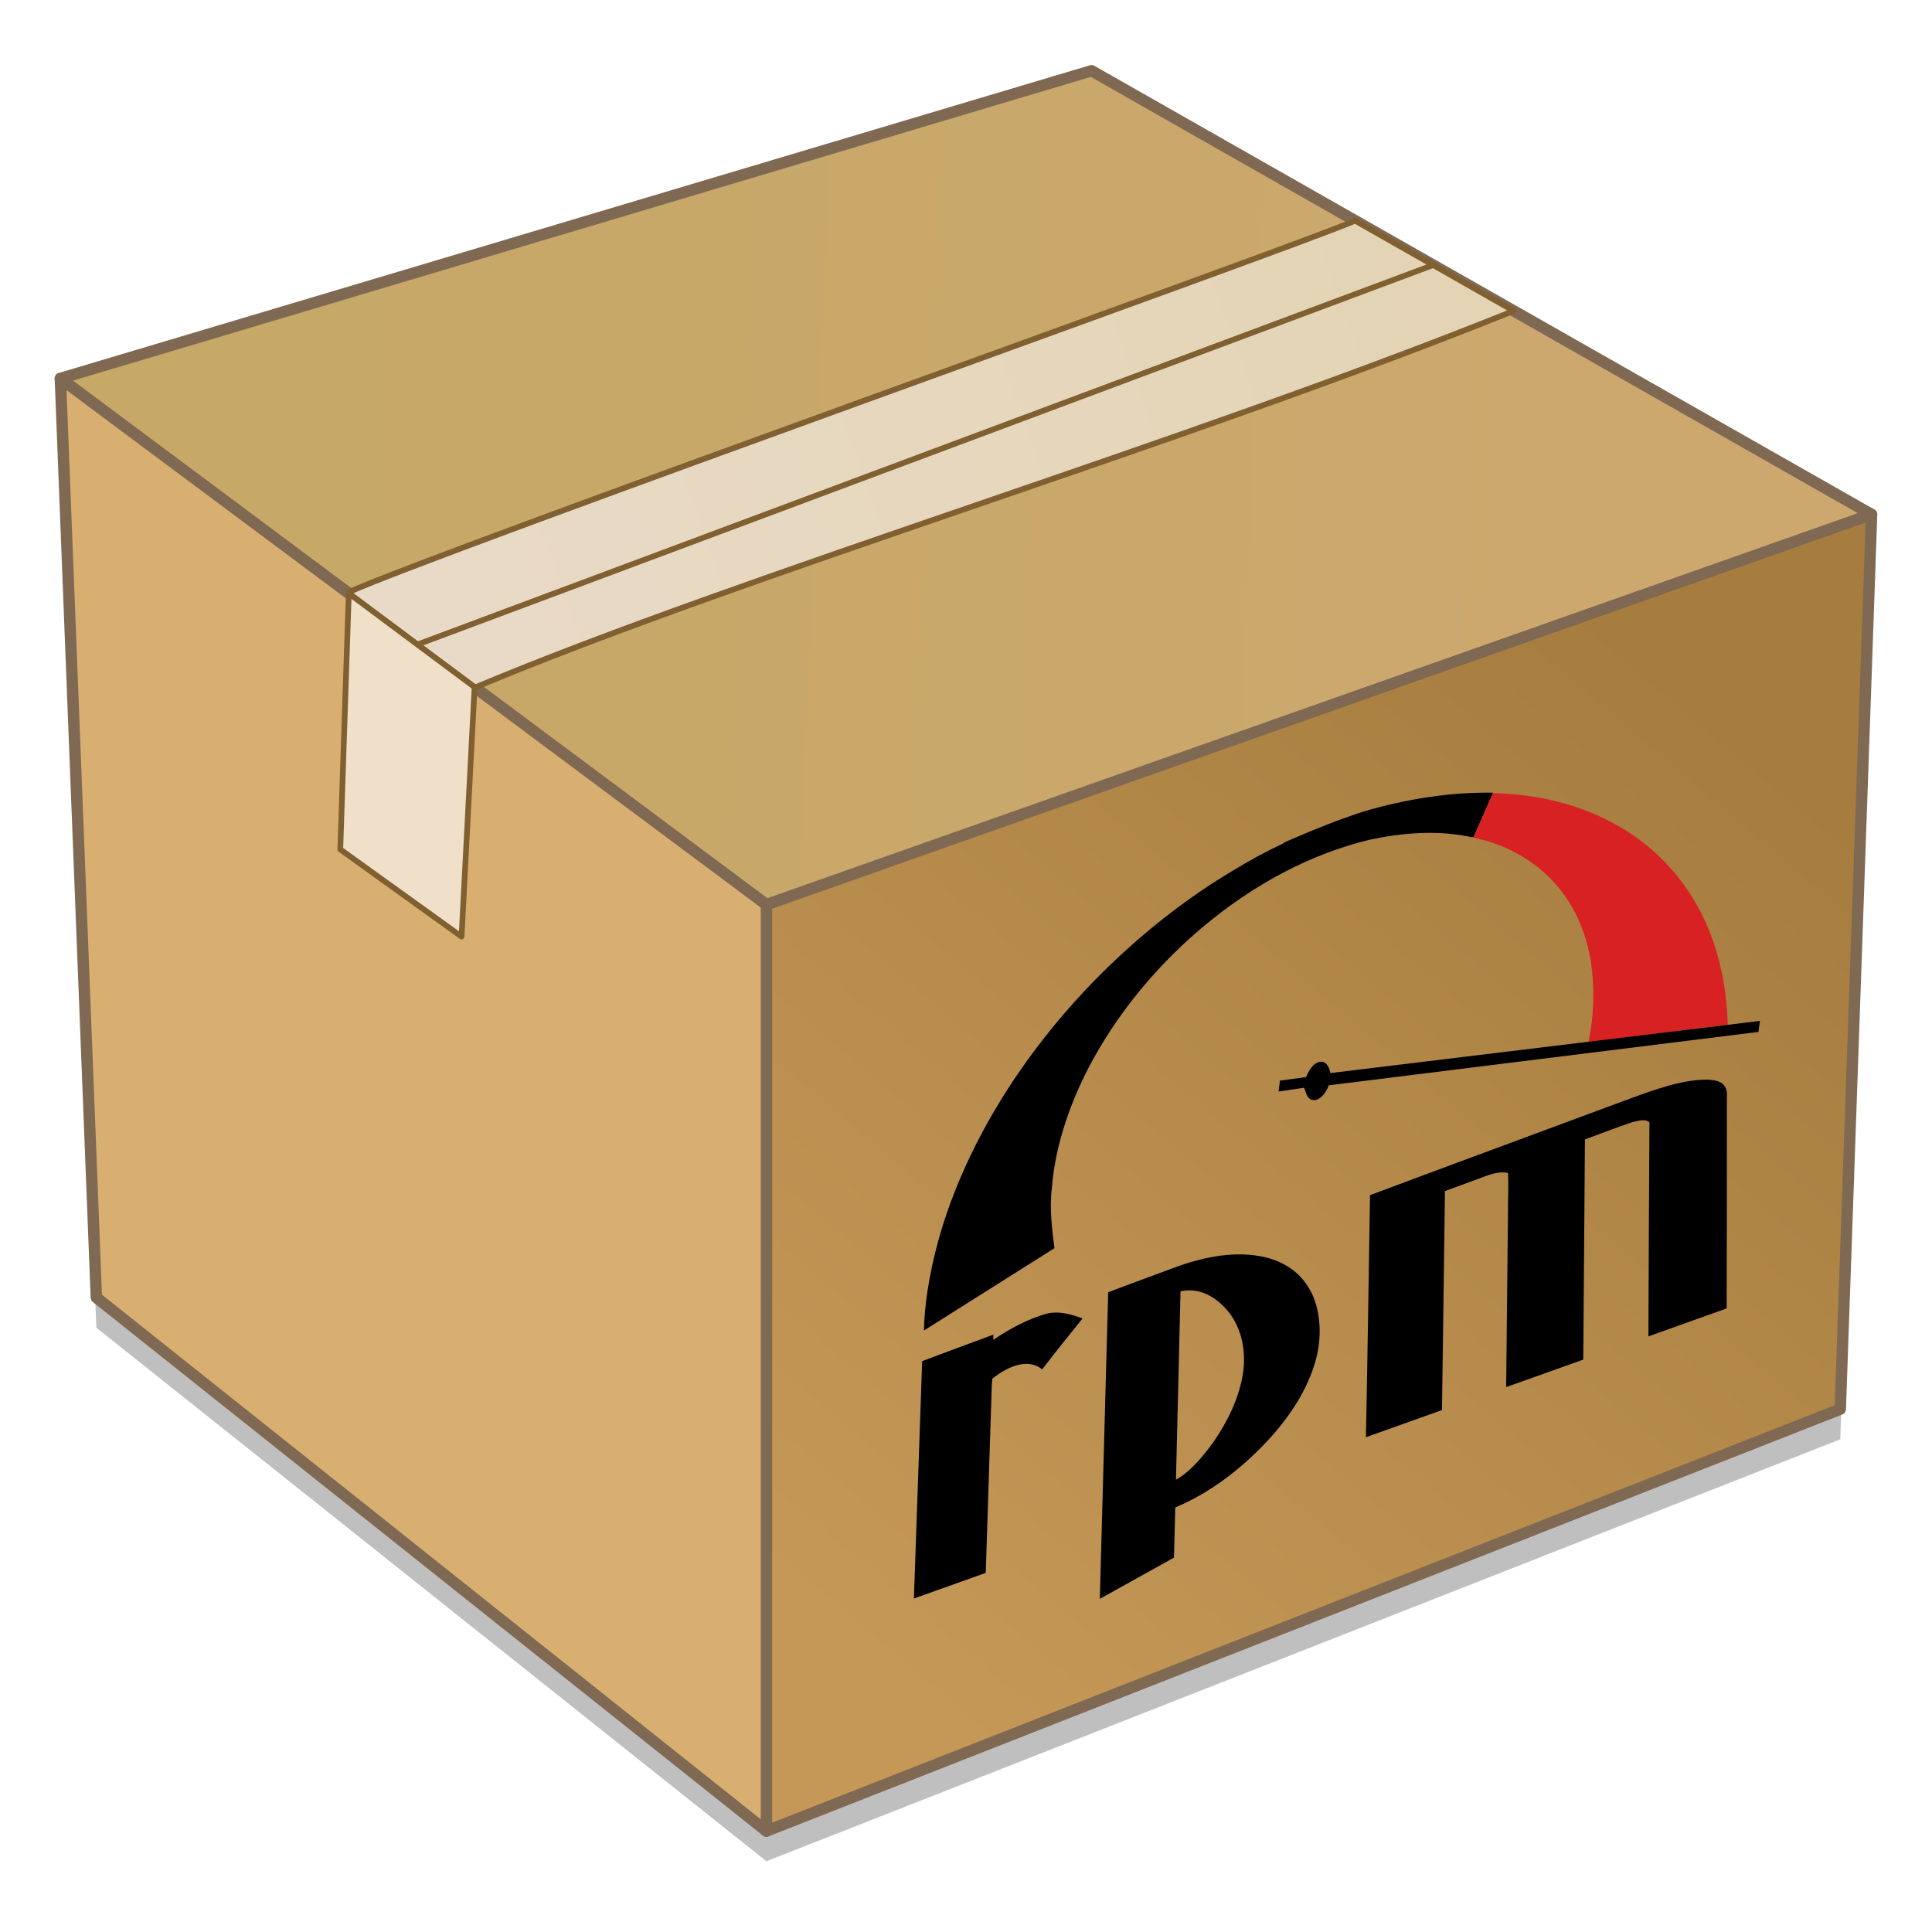 <?xml version="1.0" encoding="UTF-8" standalone="no"?>
<!-- Created with Inkscape (http://www.inkscape.org/) -->

<svg
   xmlns:osb="http://www.openswatchbook.org/uri/2009/osb"
   xmlns:dc="http://purl.org/dc/elements/1.1/"
   xmlns:cc="http://creativecommons.org/ns#"
   xmlns:rdf="http://www.w3.org/1999/02/22-rdf-syntax-ns#"
   xmlns:svg="http://www.w3.org/2000/svg"
   xmlns="http://www.w3.org/2000/svg"
   xmlns:xlink="http://www.w3.org/1999/xlink"
   xmlns:sodipodi="http://sodipodi.sourceforge.net/DTD/sodipodi-0.dtd"
   xmlns:inkscape="http://www.inkscape.org/namespaces/inkscape"
   sodipodi:docname="rpm.svg"
   inkscape:version="0.92.2 5c3e80d, 2017-08-06"
   id="svg1345"
   version="1.1"
   viewBox="0 0 33.867 33.867"
   height="128"
   width="128">
  <sodipodi:namedview
     units="px"
     inkscape:window-maximized="1"
     inkscape:window-y="0"
     inkscape:window-x="0"
     inkscape:window-height="803"
     inkscape:window-width="1600"
     showgrid="false"
     inkscape:current-layer="layer1"
     inkscape:document-units="mm"
     inkscape:cy="21.835532"
     inkscape:cx="73.043587"
     inkscape:zoom="4.0000001"
     inkscape:pageshadow="2"
     inkscape:pageopacity="0.0"
     borderopacity="1.0"
     bordercolor="#666666"
     pagecolor="#ffffff"
     id="base" />
  <defs
     id="defs1339">
    <linearGradient
       id="linearGradient6985"
       inkscape:collect="always">
      <stop
         id="stop6981"
         offset="0"
         style="stop-color:#e9dac7;stop-opacity:1" />
      <stop
         id="stop6983"
         offset="1"
         style="stop-color:#e4d4b5;stop-opacity:1" />
    </linearGradient>
    <linearGradient
       id="linearGradient6956"
       inkscape:collect="always">
      <stop
         id="stop6952"
         offset="0"
         style="stop-color:#c59857;stop-opacity:1" />
      <stop
         id="stop6954"
         offset="1"
         style="stop-color:#a67d3f;stop-opacity:1" />
    </linearGradient>
    <linearGradient
       id="linearGradient6948"
       inkscape:collect="always">
      <stop
         id="stop6944"
         offset="0"
         style="stop-color:#c6a867;stop-opacity:1" />
      <stop
         id="stop6946"
         offset="1"
         style="stop-color:#cca86e;stop-opacity:1" />
    </linearGradient>
    <linearGradient
       id="linearGradient1314-7"
       inkscape:collect="always">
      <stop
         id="stop1310"
         offset="0"
         style="stop-color:#d8af71;stop-opacity:1" />
      <stop
         id="stop1312"
         offset="1"
         style="stop-color:#d8af71;stop-opacity:1" />
    </linearGradient>
    <linearGradient
       osb:paint="solid"
       id="linearGradient6987">
      <stop
         id="stop6985"
         offset="0"
         style="stop-color:#77d2fb;stop-opacity:1;" />
    </linearGradient>
    <linearGradient
       gradientTransform="matrix(0.248,0,0,0.239,92.138,175.687)"
       inkscape:collect="always"
       xlink:href="#linearGradient1314-7"
       id="linearGradient1324-9"
       x1="-317.451"
       y1="432.21"
       x2="-364.828"
       y2="461.022"
       gradientUnits="userSpaceOnUse" />
    <linearGradient
       gradientTransform="matrix(1.005,0,0,1.005,-72.442,227.985)"
       gradientUnits="userSpaceOnUse"
       y2="43.236"
       x2="99.615"
       y1="42.31"
       x1="76.875"
       id="linearGradient6950"
       xlink:href="#linearGradient6948"
       inkscape:collect="always" />
    <linearGradient
       gradientTransform="matrix(1.005,0,0,1.005,-72.442,227.985)"
       gradientUnits="userSpaceOnUse"
       y2="46.591"
       x2="101.138"
       y1="63.525"
       x1="86.744"
       id="linearGradient6958"
       xlink:href="#linearGradient6956"
       inkscape:collect="always" />
    <linearGradient
       gradientTransform="matrix(0.266,0,0,0.266,-72.442,227.985)"
       gradientUnits="userSpaceOnUse"
       y2="149.549"
       x2="365.684"
       y1="172.379"
       x1="302.811"
       id="linearGradient6988"
       xlink:href="#linearGradient6985"
       inkscape:collect="always" />
  </defs>
  <g
     transform="translate(0,-263.133)"
     id="layer1"
     inkscape:groupmode="layer"
     inkscape:label="Layer 1">
    <path
       style="opacity:0.25;fill:#000000;fill-opacity:1;fill-rule:nonzero;stroke:none;stroke-width:0.2;stroke-linecap:round;stroke-linejoin:round;stroke-miterlimit:4;stroke-dasharray:none;stroke-opacity:1"
       d="m 13.435,279.521 19.373,-6.841 -0.549,15.684 -18.825,7.396 z"
       id="path7010"
       inkscape:connector-curvature="0"
       sodipodi:nodetypes="ccccc" />
    <path
       style="opacity:0.25;fill:#000000;fill-opacity:1;fill-rule:nonzero;stroke:none;stroke-width:0.2;stroke-linecap:round;stroke-linejoin:round;stroke-miterlimit:4;stroke-dasharray:none;stroke-opacity:1"
       d="m 1.058,270.296 12.377,9.225 10e-6,16.239 -11.746,-9.353 z"
       id="path7012"
       inkscape:connector-curvature="0"
       sodipodi:nodetypes="ccccc" />
    <path
       sodipodi:nodetypes="ccccc"
       inkscape:connector-curvature="0"
       id="rect1234-2"
       d="m 1.058,269.767 18.076,-5.394 13.674,7.778 -19.373,6.841 z"
       style="opacity:1;fill:url(#linearGradient6950);fill-opacity:1;fill-rule:nonzero;stroke:#806953;stroke-width:0.2;stroke-linecap:round;stroke-linejoin:round;stroke-miterlimit:4;stroke-dasharray:none;stroke-opacity:1" />
    <path
       sodipodi:nodetypes="ccccc"
       inkscape:connector-curvature="0"
       id="rect1237-9"
       d="m 13.435,278.992 19.373,-6.841 -0.549,15.684 -18.825,7.396 z"
       style="opacity:1;fill:url(#linearGradient6958);fill-opacity:1;fill-rule:nonzero;stroke:#806953;stroke-width:0.2;stroke-linecap:round;stroke-linejoin:round;stroke-miterlimit:4;stroke-dasharray:none;stroke-opacity:1" />
    <path
       sodipodi:nodetypes="ccccc"
       inkscape:connector-curvature="0"
       id="rect1240-7"
       d="m 1.058,269.767 12.377,9.225 10e-6,16.239 -11.746,-9.353 z"
       style="opacity:1;fill:url(#linearGradient1324-9);fill-opacity:1;fill-rule:nonzero;stroke:#806953;stroke-width:0.2;stroke-linecap:round;stroke-linejoin:round;stroke-miterlimit:4;stroke-dasharray:none;stroke-opacity:1" />
    <path
       sodipodi:nodetypes="cccccc"
       inkscape:connector-curvature="0"
       id="path6967"
       d="m 23.754,267.001 c -0.909,0.41 -16.046,5.791 -17.64,6.512 l -5.4e-4,0.021 2.213,1.65 c 4.694,-1.968 12.458,-4.284 18.208,-6.602 z"
       style="opacity:1;fill:url(#linearGradient6988);fill-opacity:1;fill-rule:nonzero;stroke:#806030;stroke-width:0.1;stroke-linecap:round;stroke-linejoin:round;stroke-miterlimit:4;stroke-dasharray:none;stroke-opacity:1" />
    <path
       inkscape:connector-curvature="0"
       id="path6990"
       d="m 7.293,274.44 17.814,-6.655"
       style="fill:none;stroke:#806030;stroke-width:0.1;stroke-linecap:butt;stroke-linejoin:miter;stroke-opacity:1;stroke-miterlimit:4;stroke-dasharray:none" />
    <path
       inkscape:connector-curvature="0"
       id="path6974"
       d="m 6.114,273.534 -0.149,4.489 2.126,1.528 0.228,-4.365 c 0.002,-0.001 0.005,-0.002 0.007,-0.003 z"
       style="opacity:1;fill:#f0e0c9;fill-opacity:1;fill-rule:nonzero;stroke:#806030;stroke-width:0.1;stroke-linecap:round;stroke-linejoin:round;stroke-miterlimit:4;stroke-dasharray:none;stroke-opacity:1" />
    <g
       id="g2211"
       transform="matrix(0,-0.027,0.027,0,18.742,292.86)">
      <path
         inkscape:connector-curvature="0"
         style="fill:#000000;fill-rule:nonzero;stroke:none"
         d="m 535.29,105.519 c 6.626,10.839 12.655,21.775 17.783,32.737 1.432,1.96 2.087,3.971 2.971,5.963 6.835,15.594 12.95,31.238 18.092,46.881 8.278,28.333 12.665,56.622 12.217,84.157 0,0 -0.267,-0.12 -0.267,-0.12 -9.397,-4.158 -18.788,-8.329 -28.241,-12.412 -0.778,-1.198 -0.11,-2.231 0.018,-3.287 4.156,-20.819 2.613,-42.95 -2.243,-65.172 C 546.708,157.907 527.907,120.743 498.384,85.834 476.626,60.22 448.813,35.371 413.836,15.835 388.769,1.979 358.987,-8.974 330.004,-11.205 c -14.084,-1.695 -26.855,0.101 -39.367,1.658 0,0 -53.482,-84.759 -53.482,-84.759 21.977,0.569 45.176,5.164 67.328,11.953 43.136,13.446 81.88,35.521 114.385,59.786 21.914,16.421 41.454,34.068 58.628,52.336 23.074,24.396 42.321,49.901 57.794,75.749 0,0 0,0 0,0"
         id="path16"
         sodipodi:nodetypes="cccccccccccccccccc" />
      <path
         inkscape:connector-curvature="0"
         style="fill:#d72123;fill-rule:nonzero;stroke:none"
         d="m 557.845,262.724 c 9.452,4.083 18.844,8.254 28.241,12.412 -0.915,37.242 -11.389,73.449 -36.73,103.207 -10.815,12.253 -24.176,23.368 -41.023,31.921 -19.891,10.174 -44.763,16.63 -72.598,17.288 -3.815,-30.321 -7.539,-60.445 -11.28,-90.387 18.056,3.799 36.183,3.957 52.169,1.563 27.41,-4.436 47.332,-17.372 60.129,-32.984 10.592,-12.953 17.328,-27.72 20.351,-43.348 0,0 0.742,0.328 0.742,0.328"
         id="path20" />
      <path
         inkscape:connector-curvature="0"
         style="fill:#000000;fill-rule:nonzero;stroke:none"
         d="m 401.715,153.864 c 4.659,1.776 8.996,4.83 9.694,8.225 1.319,3.85 -2.169,6.736 -7.092,7.44 0,0 33.868,278.937 33.868,278.937 0,0 -7.147,-0.959 -7.147,-0.959 0,0 -34.665,-278.967 -34.665,-278.967 -6.3,-2.272 -11.031,-7.361 -9.287,-11.254 0.705,-2.706 4.605,-3.558 7.705,-4.725 0,0 -2.43,-16.608 -2.43,-16.608 0,0 7.101,0.902 7.101,0.902 0,0 2.253,17.008 2.253,17.008"
         id="path24"
         sodipodi:nodetypes="ccccccccccc" />
      <path
         inkscape:connector-curvature="0"
         style="fill:#000000;fill-rule:nonzero;stroke:none"
         d="m 217.293,-95.445 c 5.853,15.376 11.442,30.787 17.208,46.246 -0.851,-0.012 -2.553,-0.036 -3.405,-0.048 7.833,11.376 13.69,23.018 17.027,34.551 1.979,8.4 -0.528,16.001 -3.075,23.416 -10.996,-8.759 -21.751,-17.654 -33.116,-26.211 7.248,-8.924 2.636,-21.461 -5.971,-32.345 -1.767,-0.189 -3.538,-0.37 -5.282,-0.437 -40.075,-1.279 -80.358,-2.562 -120.857,-3.875 -5.56,-15.598 -11.142,-31.153 -16.642,-46.662 51.7,1.776 103.091,3.622 154.112,5.366 0,0 2e-5,-6e-6 2e-5,-6e-6"
         id="path28" />
      <path
         inkscape:connector-curvature="0"
         id="path32"
         transform="matrix(7.523,0,0,7.523,776.953,-785.048)"
         d="m -66.389,113.251 c -0.69,-1.848 -1.355,-3.69 -2.06,-5.529 0,0 -26.458,-0.724 -26.458,-0.724 0,0 3.557,6.401 3.557,6.401 0,0 4.327,0.11 4.327,0.11 1.233,2.944 3.37,5.866 6.376,8.525 1.7,1.453 3.793,2.889 6.315,3.589 2.104,0.595 4.238,0.386 5.709,-0.293 1.879,-0.892 2.779,-2.417 3.182,-4 0.61,-2.54 0.094,-5.331 -0.948,-8.079 0,0 2.31e-4,1e-5 2.31e-4,1e-5 m -1.98,0.714 c 0.359,1.615 -0.452,3.054 -1.758,4.128 -1.136,0.929 -2.969,1.564 -5.156,1.283 -2.203,-0.303 -4.279,-1.336 -5.96,-2.482 -1.404,-0.994 -2.708,-2.111 -3.38,-3.324 5.445,0.128 10.862,0.259 16.254,0.394 0,0 0,0 0,0"
         style="fill:#000000;fill-rule:nonzero;stroke:none;stroke-width:0.133" />
      <path
         inkscape:connector-curvature="0"
         style="fill:#000000;fill-rule:nonzero;stroke:none"
         d="m 325.055,195.331 c 20.946,55.835 41.633,112.219 62.823,169.165 6.117,16.766 12.304,33.862 12.188,50.254 -0.459,4.728 -0.753,11.042 -8.106,12.278 -46.483,0.059 -93.333,-0.084 -140.437,-0.158 -6.059,-16.988 -12.095,-33.924 -18.143,-50.811 46.583,0.213 92.867,0.364 138.933,0.68 2.634,-3.017 0.877,-7.342 0.143,-11.101 -3.414,-10.274 -7.478,-20.541 -11.219,-30.782 -47.352,-0.347 -94.985,-0.663 -142.944,-1.072 -5.953,-16.739 -11.94,-33.429 -17.859,-50.07 38.283,0.356 76.41,0.801 114.33,1.189 8.214,-0.044 16.653,0.462 24.674,0.013 1.094,-4.602 -0.229,-9.664 -2.026,-14.621 -3.227,-8.791 -6.498,-17.568 -9.713,-26.33 -47.111,-0.667 -94.461,-1.198 -142.171,-1.931 -5.508,-15.512 -11.015,-30.982 -16.576,-46.41 0,0 -1.042,-2.967 -1.042,-2.967 52.517,1.112 105.406,1.788 157.145,2.672 0,0 4e-5,-4e-5 4e-5,-4e-5"
         id="path36"
         sodipodi:nodetypes="ccccccccccccccccccc" />
    </g>
  </g>
</svg>
